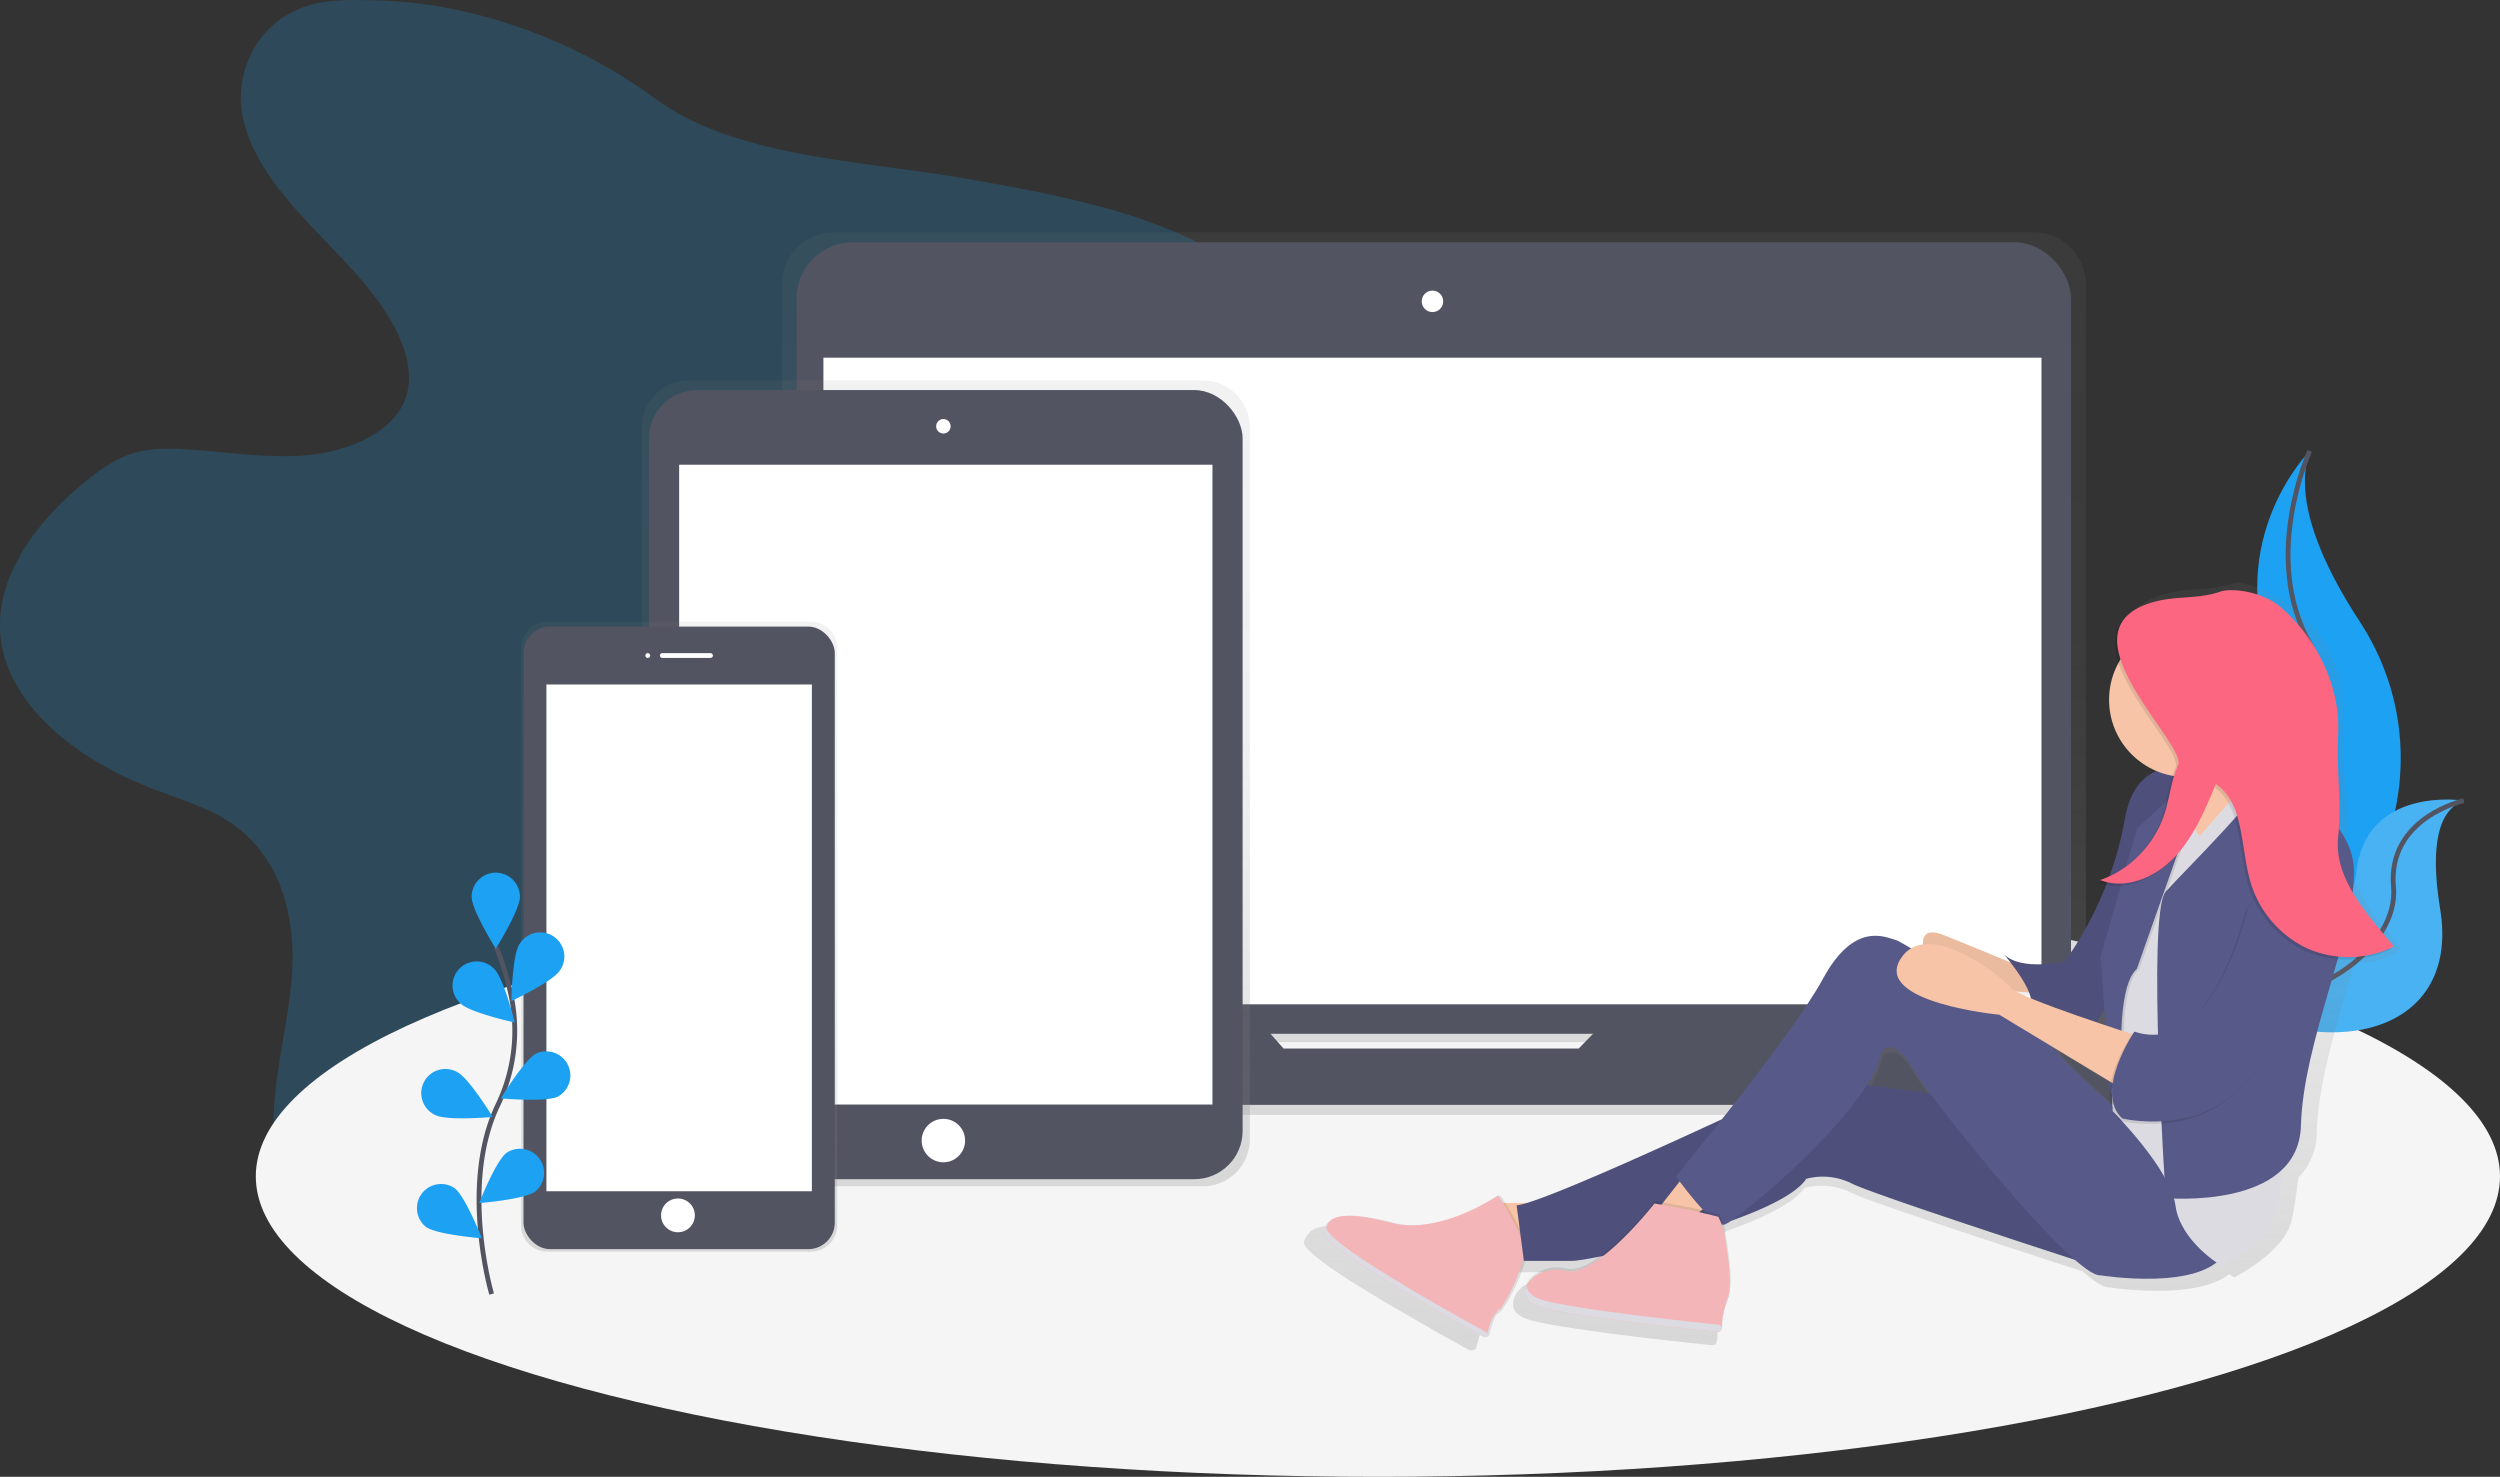 <svg data-name="Layer 1" xmlns="http://www.w3.org/2000/svg" xmlns:xlink="http://www.w3.org/1999/xlink" width="1036" height="612"><rect width="100%" height="100%" fill="#333333" stroke="none"/><defs><linearGradient id="a" x1="675.05" y1="606.02" x2="675.05" y2="240.27" gradientUnits="userSpaceOnUse"><stop offset="0" stop-color="gray" stop-opacity=".25"/><stop offset=".54" stop-color="gray" stop-opacity=".12"/><stop offset="1" stop-color="gray" stop-opacity=".1"/></linearGradient><linearGradient id="b" x1="473.94" y1="635.65" x2="473.94" y2="301.65" xlink:href="#a"/><linearGradient id="c" x1="363.44" y1="662.65" x2="363.44" y2="401.65" xlink:href="#a"/><linearGradient id="d" x1="849.68" y1="703.66" x2="849.68" y2="385.5" xlink:href="#a"/></defs><path d="M151.4.07c-8.06-.23-16.32 0-23.88 2.32-20.57 6.32-30.32 27-27.15 44.87s16.21 33.44 29.74 47.67 28.19 28.3 35.61 45.31c3.7 8.49 5.43 18 1.67 26.48-5.8 13.07-23.29 20.37-40.08 21.89s-33.65-1.44-50.5-2.43c-7.07-.41-14.34-.46-21 1.45-7.31 2.08-13.4 6.33-19 10.76-21.85 17.38-39.34 41.09-36.51 66 3.2 28.23 31.74 50.54 63 62.51 10.35 4 21.3 7.18 30.41 12.84 24 14.93 29.39 42.93 27 67.64s-10.53 49.45-6 73.94c5.33 28.49 28.92 54.23 60.74 66.25 28.35 10.71 63.83 10 89-5.11 12.27-7.38 21.55-17.63 29.62-28.23a227.74 227.74 0 0029.45-51c3.51-8.49 6.81-17.62 15-23.52 5-3.63 11.48-5.66 17.89-7.24 19.32-4.76 39.67-6.06 59.17-10.3S454.7 410 465.3 395.9c15-20 8-45.62 8.07-69.14.12-53.66 39.11-101.69 53.5-154 4.7-17.09 6.45-36-4.05-51.25-7.13-10.35-19.16-17.82-31.8-23.59-27.81-12.69-59.42-18.34-90.51-23.84-43.21-7.64-95.68-8.63-129.17-33.35C239.2 17 195.23.07 151.4.07z" fill="#1da1f2" opacity=".2"/><ellipse cx="571" cy="487.48" rx="465" ry="124.52" fill="#f5f5f5"/><path d="M957.18 186.86s-35.83 35.83-15.6 89-34.68 141.59-34.68 141.59.59-.09 1.68-.28c73.59-13 110.16-97.16 69.24-159.69-15.21-23.24-27.7-50.48-20.64-70.62z" fill="#1da1f2"/><path d="M957.18 186.86s-20.23 43.92 0 79.75S960.65 403 906.9 417.45" fill="none" stroke="#535461" stroke-miterlimit="10" stroke-width="2"/><path d="M1021 331.79s-40.89-6.51-44.61 30.13-78.62 41.72-78.62 41.72l1.4.93c61.84 40.59 121 25.86 112-28-3.27-20.08-3-40.21 9.83-44.78z" fill="#1da1f2"/><path d="M1021 331.79s-40.89-6.51-44.61 30.13-78.62 41.72-78.62 41.72l1.4.93c61.84 40.59 121 25.86 112-28-3.27-20.08-3-40.21 9.83-44.78z" fill="#f5f5f5" opacity=".2"/><path d="M1021 331.79s-31.74 7-29.13 35.82-47.13 63.45-94.1 36" fill="none" stroke="#535461" stroke-miterlimit="10" stroke-width="2"/><path d="M1008.37 563.92h-64.24a21.42 21.42 0 002.24-9.57V261.79a21.51 21.51 0 00-21.51-21.51H427.52A21.51 21.51 0 00406 261.79v292.57a21.42 21.42 0 002.24 9.57h-66.51a5.69 5.69 0 00-5.69 5.69v4.59A31.82 31.82 0 00367.86 606h614.38a31.82 31.82 0 0031.82-31.82v-4.59a5.69 5.69 0 00-5.69-5.67zm-395.89 18.2l-5.48-6.25h136.72l-6.1 6.26z" transform="translate(-82 -144)" fill="url(#a)"/><rect x="330.11" y="100.42" width="528.12" height="327.99" rx="23.26" ry="23.26" fill="#535461"/><path fill="#fff" d="M341.22 148.23h504.77v267.95H341.22z"/><circle cx="593.61" cy="124.88" r="4.45" fill="#fff"/><path d="M671.55 416.73l-17.35 17.79H531.9l-15.67-17.79H267.29a5.56 5.56 0 00-5.56 5.56v4.48a31.1 31.1 0 0031.1 31.1h600.45a31.1 31.1 0 0031.1-31.1v-4.48a5.56 5.56 0 00-5.56-5.56z" fill="#535461"/><path d="M580.41 301.65H367.48a19.51 19.51 0 00-19.53 19.48v295a19.51 19.51 0 0019.53 19.48h212.93a19.51 19.51 0 0019.53-19.48v-295a19.51 19.51 0 00-19.53-19.48z" transform="translate(-82 -144)" fill="url(#b)"/><rect x="268.94" y="161.65" width="246" height="327" rx="20" ry="20" fill="#535461"/><path fill="#fff" d="M281.44 192.58h221v265.14h-221z"/><circle cx="390.94" cy="176.65" r="3" fill="#fff"/><circle cx="390.94" cy="472.65" r="9" fill="#fff"/><path d="M418.11 401.65H308.78a10.81 10.81 0 00-10.83 10.79v239.42a10.81 10.81 0 0010.83 10.79h109.33a10.81 10.81 0 0010.83-10.79V412.44a10.81 10.81 0 00-10.83-10.79z" transform="translate(-82 -144)" fill="url(#c)"/><rect x="216.94" y="259.65" width="129" height="258" rx="11" ry="11" fill="#535461"/><path fill="#fff" d="M226.44 283.65h110v210h-110z"/><circle cx="268.44" cy="271.65" r="1" fill="#fff"/><rect x="273.44" y="270.65" width="22" height="2" rx="1" ry="1" fill="#fff"/><circle cx="280.94" cy="503.65" r="7" fill="#fff"/><path d="M203.73 536.25s-13.26-45 2.49-78.14A71.09 71.09 0 00212 413.5a119.57 119.57 0 00-6.31-20.93" fill="none" stroke="#535461" stroke-miterlimit="10" stroke-width="2"/><path d="M215.45 371.63c0 5.52-10 21.51-10 21.51s-10-16-10-21.51a10 10 0 0120 0zM232 402.19c-3 4.63-20.08 12.63-20.08 12.63s.31-18.86 3.31-23.49A10 10 0 11232 402.19zM231.24 454.4c-4.93 2.48-23.71.77-23.71.77s9.79-16.12 14.71-18.6a10 10 0 019 17.84zM221.8 493.79c-4.44 3.28-23.24 4.76-23.24 4.76s6.92-17.54 11.36-20.82a10 10 0 0111.88 16.06zM190.91 415.89c4 3.84 22.39 7.83 22.39 7.83s-4.51-18.31-8.47-22.15a10 10 0 10-13.92 14.33zM180.45 462.09c4.93 2.48 23.71.77 23.71.77s-9.79-16.12-14.71-18.6a10 10 0 10-9 17.84zM176.45 508.39c4.44 3.28 23.24 4.76 23.24 4.76s-6.92-17.54-11.36-20.82a10 10 0 00-11.88 16.06z" fill="#1da1f2"/><path d="M1077 537.1c-11.07-13.43-24.48-28.86-22.6-46.73 1.52-14.47-2.12-27.85-1.4-42.37 1-20.63-3.14-36.78-18-50-8.68-7.73-23.19-13.8-27.51-12.25-8.56 3.06-17.9 1.89-26.71 4-6.69 1.56-11.14 4-13.9 7-5.55 5-5.64 12-3.11 19.45A32.85 32.85 0 00980 462.28c-6.17 2.58-11.5 8.52-13.58 20.58a140.68 140.68 0 01-6.53 24.31 39.51 39.51 0 01-4 1.61c.3.12.61.2.91.31-.65.25-1.29.5-2 .72a21.21 21.21 0 003.65 1.06c-8 20.21-18 32.73-18 32.73s-18.65 4.12-25.9-3.09c0 0 1.18 1.38 2.78 3.45-7.09-2.94-18.73-7.74-28.68-11.69-7.22-2.87-9.07 0-9 4a13.32 13.32 0 00-5 1.68 48.67 48.67 0 00-6.69-3.6c-4.14-1-17.61-8.24-31.08 16.47-7.84 14.37-27.94 40.6-43.39 60-30.05 13.82-69.17 31.32-83.71 35.72h-9.32c-1.22-2-2.07-3.26-2.07-3.26l-.72.48-.31-.48s-18.3 12.67-36.88 12.77a35 35 0 01-7.84-1c-8.54-2.15-14.56-3.11-18.86-3-5.09-.09-8 1.12-9.76 3.4a8.94 8.94 0 00-.65.94 11.05 11.05 0 00-.54 1c-.16.36-.32.74-.46 1.13a2.32 2.32 0 00.58 1.95 10.42 10.42 0 00.81 1l.52.56c2.34 2.42 6.6 5.63 11.9 9.21 1.53 1 3.15 2.1 4.84 3.19l3.21 2 2.87 1.79 1.15.71 1.28.78 2.29 1.39 1.36.82 2.57 1.53 2.08 1.23c5.44 3.21 10.86 6.32 15.75 9.08l3.42 2.04.33.18 2.2 1.23 3.8 2.11 2.61 1.44 1.22.67 1.31.72.26.14 2.28 1.24a3.3 3.3 0 002.66-.72c.66-2.8 2.27-8.8 4-9.26S706.89 680 709 671.24h20.22a89.13 89.13 0 0011.84-1.82c-5.22 3.72-10.39 6.06-14.41 5.06-8.5-2.11-16.55 3.07-17.36 8.18 0 .11-.07.21-.1.32s-.05.21-.07.31-.06.25-.08.38 0 .21 0 .32V685.37c0 .1.06.27.1.41s0 .18.07.26a5 5 0 00.22.53l.05.13a5.38 5.38 0 00.38.63l.16.21c.1.14.21.28.33.41l.23.23c.12.12.25.24.38.36l.28.23.45.33.33.22.54.32.36.19.68.32.34.15c.36.15.74.29 1.15.42.65.21 1.42.43 2.29.65l.87.21 1.27.29.67.15q1.3.28 2.76.56l1.35.25 1.1.2 2.53.44c1.58.27 3.23.54 5 .8l4.36.66 5.68.81 1.26.17 2 .28 2.93.39 2 .26 5.19.66 1.62.2 3.27.4c4.3.52 8.46 1 12.29 1.43l4.43.5 2.24.25 1 .1 2.68.29 1.49.16 1.84.19 2.59.27h.28l1.66.17a1.51 1.51 0 001.67-1.47v-.17a1.46 1.46 0 00.24-.78 34 34 0 01.93-7.32c.11-.41.24-.83.38-1.25l.16-.48c.18-.51.36-1 .57-1.55a11.12 11.12 0 00.39-1.14c0-.12.07-.24.11-.37s.1-.41.14-.62c2.08-7.11-.43-20.37-1.15-25.58a27.77 27.77 0 00-1.14-4.9 2 2 0 00.39 0 11.79 11.79 0 003-1.63c15.28-5.45 28.16-11.68 32.23-17.92a27.91 27.91 0 0119.68 2.06c7.91 3.93 67.75 23.46 95.61 32.48 5 4.31 8.92 6.83 11.09 6.64 0 0 35.47 5.74 49.73-5.46 1.27.88 2.07 1.35 2.07 1.35s20.72-10.29 23.83-23.68c1-4.34 1.91-10.74 2.84-17.82a25.91 25.91 0 007.52-18.21c.65-22.48 9.36-48.16 15.82-71 7.84.62 10.87-.86 18.06-4.41l-.32-.41c.51-.3.96-.5 1.41-.72zm-118.79 33.67l-4-1.33a33 33 0 003.45-5.74zm-22.29 9.46l24 14.4.21 2.93a21 21 0 00.2 6.7c-10.58-9.4-22.96-20.81-24.42-24.04zm-9.8-21c-2.62-1.08-4.79-2.06-6.28-2.87 2 .14 3.9.26 5.56.35a12.44 12.44 0 01.72 2.52zm-64.28 23.47s4.14-9.26 13.47 6.18c1.45 2.4 4.12 6.22 7.65 10.95l-27.16-3.63c3.2-4.96 5.35-9.57 6.04-13.49z" transform="translate(-82 -144)" fill="url(#d)"/><path d="M839.5 401.5s-19-8-34-14-6 14-6 14 25 7 25 8 21 2 21 2z" fill="#f7c4a7"/><path d="M839.5 401.5s-19-8-34-14-6 14-6 14 25 7 25 8 21 2 21 2z" opacity=".05"/><path d="M920.5 322.5s-34-18-40 17-25 59-25 59-18 4-25-3c0 0 17 20 9 22 0 0 18 13 26 9s14-31 17-38 14-68 38-66z" fill="#575988"/><path d="M920.5 322.5s-34-18-40 17-25 59-25 59-18 4-25-3c0 0 17 20 9 22 0 0 18 13 26 9s14-31 17-38 14-68 38-66z" opacity=".1"/><path d="M901.5 310.5s21 24 22 44 24-21 26-22-20-35-22-46-26 24-26 24z" fill="#f7c4a7"/><path fill="#f7c4a7" d="M916 320.75l-13.25 12L909 358l17-16-2-16-8-5.25zM639.5 498.5h-23l9 22 22-6-8-16z"/><path d="M621.82 495.33s-23.82 16.59-44.17 11.43-25.88-3.23-28.25 3.43c-2.19 6.13 56.84 38.55 66.25 43.67a1.08 1.08 0 001.57-.7c.64-2.72 2.19-8.55 3.85-9 2.16-.58 12-19 11.46-26.24s-10.71-22.59-10.71-22.59z" opacity=".1"/><path d="M620.82 495.33s-23.82 16.59-44.17 11.43-25.88-3.23-28.25 3.43c-2.19 6.13 56.84 38.55 66.25 43.67a1.08 1.08 0 001.57-.7c.64-2.72 2.19-8.55 3.85-9 2.16-.58 12-19 11.46-26.24s-10.71-22.59-10.71-22.59z" fill="#f3b5b7"/><path d="M817.5 455.5l-67-9s-109 52-122 53l3 23h20c8 0 86-17 97-34a26.78 26.78 0 0119 2c10 5 106 36 106 36z" fill="#575988"/><path d="M817.5 455.5l-67-9s-109 52-122 53l3 23h20c8 0 86-17 97-34a26.78 26.78 0 0119 2c10 5 106 36 106 36z" opacity=".1"/><path fill="#f7c4a7" d="M698.5 486.5l-11 14 11 6 16-12-16-8z"/><path d="M889.5 470.5s-36-30.82-38.49-36.41-61.51-43.59-65.51-44.59-17-8-30 16-61 82-61 82 15 21 20 20 61-48 65-71c0 0 4-9 13 6s67 87 78 86c0 0 43 7 52-10s-33-48-33-48z" fill="#575988"/><path d="M910 324s-12.5 5.5-13.5 28.5-23 62-23 62l2 46s24 24 26 39 19 25 19 25 20-10 23-23 5-45 10-57 2-87 2-87l-15-26-8-9-21 24S900 331 910 324z" fill="#dddbe2"/><path d="M880.5 445.5s-3-36 6-44l18-51S911 326 910 324s-23.5 19.5-23.5 19.5l-15 53 4 56z" opacity=".1"/><path d="M879.5 445.5s-3-36 6-44l18-51s7-25 6-27-24 20-24 20l-15 53 4 56z" fill="#575988"/><path d="M886.5 429.5s-50-16-53-20-35-30-46-12 41 23 41 23l53 32z" fill="#f7c4a7"/><path d="M700.67 500.41l-14.8-2.66s-24.24 31.05-36.87 27.9-24.25 10.44-10.91 14.8c12.05 3.94 64.09 9.45 74 10.47a1.46 1.46 0 001.61-1.42 31.84 31.84 0 012.3-11.27c2.67-6.55 0-20.62-.74-26a25.83 25.83 0 00-2.91-9z" opacity=".1"/><path d="M700.42 501.38l-14.8-2.66s-24.24 31.05-36.85 27.91-24.25 10.44-10.91 14.8c12.05 3.94 64.09 9.45 74 10.47a1.46 1.46 0 001.61-1.42 31.84 31.84 0 012.21-11.26c2.67-6.55 0-20.62-.74-26a25.83 25.83 0 00-2.91-9z" fill="#f3b5b7"/><circle cx="909" cy="290" r="32" opacity=".1"/><circle cx="906" cy="290" r="32" fill="#f7c4a7"/><path d="M937.5 321.5s38 13 38 40-21 70-22 105-56 30-56 30-8-118 0-127 44-44 40-48z" fill="#575988"/><path d="M930.5 377.5s-14 62-47 51c0 0-17 25-5 36 0 0 29 7 48-12s33-26 36-49 5-55-5-52-27 26-27 26z" opacity=".1"/><path d="M931.5 376.5s-14 62-47 51c0 0-17 25-5 36 0 0 29 7 48-12s33-26 36-49 5-55-5-52-27 26-27 26z" fill="#575988"/><path d="M716.54 536c0 .09-.06.2-.09.28a29.28 29.28 0 00-1.57 5.29c.24-.78.52-1.58.84-2.38a14.52 14.52 0 00.82-3.19zM638.59 538.51c-4.12-1.35-5.85-3.57-5.92-5.91-1.7 3.26-.63 6.92 5.19 8.82 12.05 3.94 64.1 9.45 74 10.47a1.46 1.46 0 001.61-1.43 1.47 1.47 0 00-1.31-1.49c-10.86-1.16-61.68-6.58-73.57-10.46zM549.78 508.43a12.32 12.32 0 011-2.12 9.75 9.75 0 00-2.35 3.88c-2.19 6.13 56.84 38.55 66.25 43.67a1.08 1.08 0 001.57-.71 1.08 1.08 0 00-.53-1.2c-10.4-5.69-68.1-37.46-65.94-43.52zM621.44 542.41c-.53.14-1.05.85-1.54 1.82l.16-.06c.44-.12 1.19-1 2.1-2.3a1.94 1.94 0 01-.72.54z" fill="#dddbe2"/><path d="M901.56 318.17c-2.82 6.22-3.41 13.23-5.48 19.75-4.11 12.93-14.42 23.63-26.77 27.76 10.39 4.14 22.65-.92 30.68-9.32s12.74-19.58 17.25-30.46c11.66 7.84 10.24 25.86 14.16 39.89a44.24 44.24 0 0023.55 28.15 42.17 42.17 0 0036.07-.73c-10.69-13-25.91-30.93-24.1-48.29 1.47-14.06-8.62-24.8-7.93-38.91 1-20-6.66-30.16-21-43-8.38-7.51 4.81-18.1-6-15-4.25 1.22-8.73-3.33-12.9-1.83-8.26 3-17.28 1.84-25.78 3.84-44.18 10.38 12.37 59.07 8.25 68.15z" opacity=".1"/><path d="M902.56 317.17c-2.82 6.22-3.41 13.23-5.48 19.75-4.11 12.93-14.42 23.63-26.77 27.76 10.39 4.14 22.65-.92 30.68-9.32s12.74-19.58 17.25-30.46c11.66 7.84 10.24 25.86 14.16 39.89a44.24 44.24 0 0023.55 28.15 42.17 42.17 0 0036.07-.73c-10.69-13-24.91-27.93-23.1-45.29 1.47-14.06-.72-28.51 0-42.61 1-20-8.81-39.32-23.16-52.16-8.38-7.51-21.47-8.47-25.65-7-8.26 3-17.28 1.84-25.78 3.84-44.2 10.41 12.35 59.1 8.23 68.18z" fill="#fc6681"/></svg>